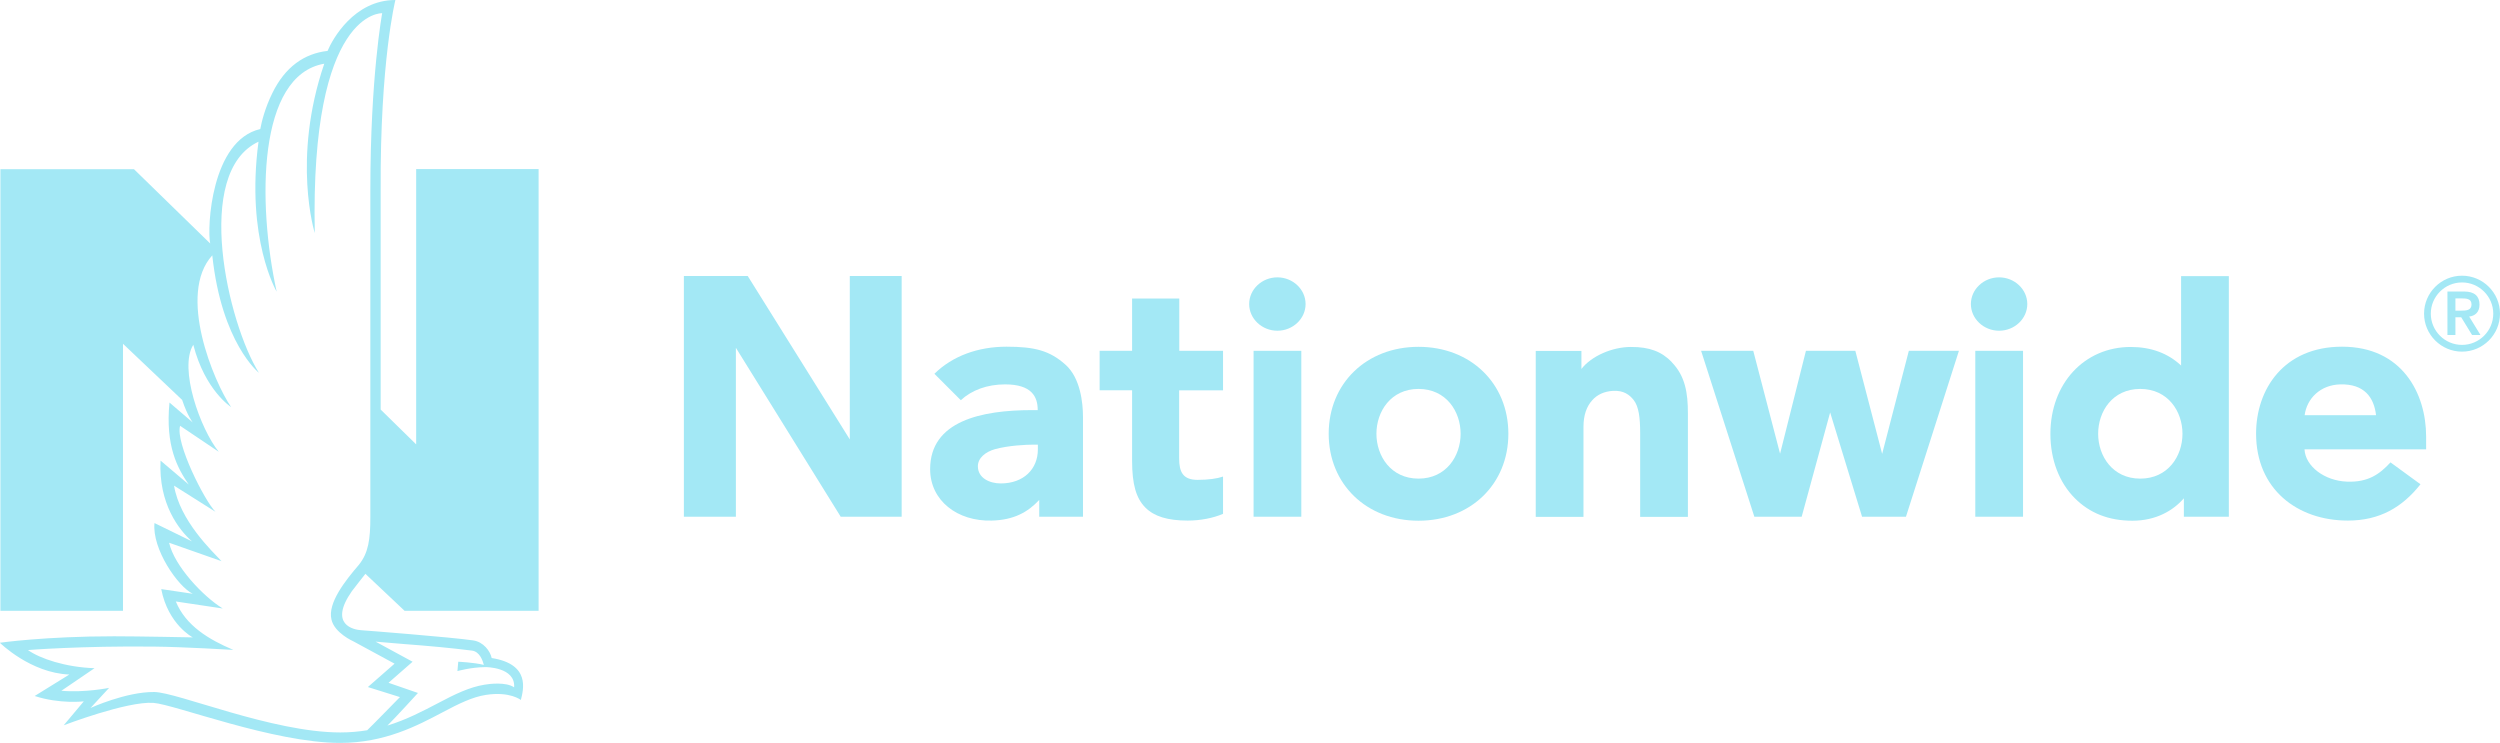 <?xml version="1.0" encoding="UTF-8"?><svg xmlns="http://www.w3.org/2000/svg" width="181.72" height="54" viewBox="0 0 181.72 54"><defs><style>.d{fill:#a3e8f5;}</style></defs><g id="a"/><g id="b"><g id="c"><g><path class="d" d="M29.42,44.4h9.73V12.29h-8.9v20.01l-2.58-2.53V13.82c-.05-9.37,1.07-13.82,1.07-13.82-3.01,0-4.58,2.86-4.93,3.7-1.69,.19-3.08,1.16-4.01,3.06-.53,1.07-.79,2.11-.88,2.62-3.57,.82-3.88,7.18-3.64,8.32l-5.54-5.4H.03V44.4H8.94V24.99l4.3,4.08c.39,1.17,.77,1.64,.77,1.64l-1.69-1.45c-.31,3.15,.58,4.77,1.4,5.96l-2.05-1.74c-.16,3.13,1.35,5.05,2.28,5.87l-2.72-1.33c-.19,1.87,1.69,4.61,2.78,5.14l-2.29-.34c.5,2.58,2.29,3.51,2.29,3.51,0,0-3.91-.08-5.72-.08-5.01,0-8.3,.47-8.3,.47,0,0,2.22,2.2,5.05,2.31l-2.52,1.56c1.83,.6,3.57,.39,3.57,.39l-1.46,1.74s4.59-1.76,6.52-1.63c1.54,.11,8.74,2.91,13.57,2.91,3.24,0,5.59-1.24,7.48-2.24,1.15-.61,2.14-1.1,3.12-1.25,1.75-.27,2.54,.37,2.54,.37,.18-.74,.72-2.6-2.12-3.05-.11-.51-.6-1.17-1.34-1.28-1.53-.23-7.94-.73-8.13-.74-.55-.03-2.4-.39-.7-2.83,.13-.18,.99-1.27,.99-1.27l2.85,2.69Zm-.23,2.4c2.11,.16,3.6,.3,5.11,.49,.57,.07,.79,.73,.87,1.04-.72-.18-1.86-.23-1.86-.23l-.06,.68s.97-.28,2.04-.29c0,0,2.19-.01,2.08,1.47-.6-.41-1.82-.25-2.16-.19-1.1,.18-2.14,.69-3.35,1.33-1.11,.58-2.3,1.21-3.7,1.64,.61-.6,2.22-2.37,2.22-2.37l-2.14-.74,1.75-1.53-2.69-1.46c.67,.06,1.31,.11,1.9,.16m-3.11-5.75c-.99,1.15-2.28,2.78-2,3.97h0c.21,.99,1.6,1.6,1.6,1.6l2.99,1.62-1.94,1.7,2.33,.73s-2.14,2.19-2.38,2.41c-.61,.1-1.26,.16-1.95,.16-4.95,0-11.83-2.92-13.53-2.94-2.05-.02-4.63,1.16-4.63,1.16l1.35-1.46s-1.76,.36-3.47,.21l2.41-1.64c-2.11-.07-3.97-.7-4.84-1.32,0,0,3.89-.31,9.17-.25,2.14,.02,5.76,.24,5.76,.24-1.79-.76-3.46-1.76-4.18-3.52l3.41,.51c-1.43-.88-3.51-3.08-3.9-4.78l3.81,1.34c-.68-.73-3.03-2.94-3.45-5.49l3.01,1.9c-.79-.8-2.93-5.02-2.57-6.25l2.81,1.89c-1.34-1.66-2.92-6.07-1.85-7.78,.85,3.32,2.75,4.53,2.75,4.53-1.25-1.81-3.94-8.21-1.37-11.03,.68,6.39,3.39,8.54,3.39,8.54-2.25-3.58-4.81-14.57-.03-16.8-.94,7.06,1.32,10.9,1.32,10.9-1.42-6.51-1.38-15.73,3.46-16.57-2.37,6.95-.69,12.31-.69,12.31C22.54,.69,27.78,.96,27.78,.96c0,0-.86,4.62-.86,12.85v23.76c0,1.64-.14,2.62-.83,3.48"/><path class="d" d="M92.85,20.16c1.12,0,2.05,.87,2.05,1.94s-.93,1.94-2.05,1.94-2.05-.87-2.05-1.94c0-1.07,.93-1.94,2.05-1.94"/><path class="d" d="M145.31,20.16c1.12,0,2.05,.87,2.05,1.94s-.93,1.94-2.05,1.94-2.05-.87-2.05-1.94c0-1.07,.93-1.94,2.05-1.94"/><path class="d" d="M75.44,32.32h-.31c-.54,0-1.83,.06-2.81,.33-.67,.19-1.24,.63-1.24,1.24,0,.87,.87,1.25,1.66,1.25,1.69,0,2.7-1.07,2.7-2.46v-.37Zm3.28-2.02v7.26h-3.18v-1.22c-.83,.89-1.85,1.46-3.45,1.5-2.5,.07-4.48-1.45-4.48-3.74,0-3.51,3.75-4.29,7.41-4.29h.41c0-.97-.43-1.87-2.37-1.87-1.31,0-2.43,.42-3.22,1.15l-1.92-1.92c1.32-1.3,3.18-1.97,5.24-1.97s3.15,.29,4.29,1.31c1.08,.96,1.27,2.77,1.27,3.78"/><path class="d" d="M85.72,25.5v-3.8h-3.43v3.8h-2.36v2.87h2.36v5.12c0,1.71,.29,2.73,.97,3.41,.64,.64,1.62,.94,3.07,.94,.92,0,1.85-.18,2.57-.49v-2.71c-.43,.15-1.06,.24-1.85,.24-1.07,0-1.34-.58-1.34-1.56v-4.95h3.19v-2.87h-3.19Z"/><path class="d" d="M172.71,30.18c-.15-1.31-.87-2.28-2.59-2.24-1.45,.03-2.44,1.02-2.6,2.24h5.19Zm3.64,1.57v.91h-8.84c.06,1.23,1.45,2.29,3.09,2.35,1.53,.06,2.37-.54,3.16-1.4l2.18,1.59c-1.32,1.67-2.96,2.64-5.28,2.64-3.67,0-6.67-2.28-6.67-6.32,0-3.22,2.01-6.32,6.25-6.32,4.36,0,6.11,3.39,6.11,6.53"/><polygon class="d" points="61.77 20.06 61.77 31.94 54.35 20.06 49.71 20.06 49.71 37.56 53.49 37.56 53.49 25.28 61.11 37.56 65.54 37.56 65.54 20.06 61.77 20.06"/><polygon class="d" points="138.75 25.5 136.81 32.99 134.86 25.5 131.27 25.5 129.39 32.98 127.44 25.5 123.65 25.5 127.52 37.56 130.96 37.56 133.03 29.98 135.35 37.56 138.54 37.56 142.39 25.5 138.75 25.5"/><rect class="d" x="91.12" y="25.5" width="3.47" height="12.06"/><rect class="d" x="143.58" y="25.5" width="3.47" height="12.06"/><path class="d" d="M121.52,26.32c-.73-.76-1.63-1.11-2.98-1.1-1.33,0-2.86,.65-3.59,1.6v-1.31h-3.32v12.06h3.47v-6.55c0-.85,.23-1.48,.64-1.93,.35-.4,.86-.64,1.51-.68,.78-.04,1.2,.29,1.5,.67,.37,.47,.47,1.29,.47,2.39v6.1h3.47v-7.53c0-1.47-.19-2.7-1.17-3.71"/><path class="d" d="M158.64,31.53c0-1.62-1.05-3.26-3.07-3.26s-3.06,1.64-3.06,3.26,1.05,3.26,3.06,3.26c2.02,0,3.07-1.64,3.07-3.26m3.37-11.47v17.5h-3.27v-1.34c-.76,.88-2.01,1.63-3.74,1.63s-3.11-.56-4.18-1.63c-1.14-1.14-1.78-2.81-1.78-4.68,0-3.66,2.46-6.32,5.84-6.32,1.48,0,2.71,.46,3.66,1.35v-6.5h3.47Z"/><path class="d" d="M103.11,28.27c-2.01,0-3.06,1.64-3.06,3.26s1.05,3.26,3.06,3.26,3.06-1.64,3.06-3.26-1.05-3.26-3.06-3.26m6.53,3.26c0,3.66-2.74,6.32-6.53,6.32s-6.53-2.66-6.53-6.32,2.74-6.32,6.53-6.32,6.53,2.66,6.53,6.32"/><path class="d" d="M176.69,22.8c0-1.25,1.02-2.27,2.27-2.27s2.27,1.02,2.27,2.27-1.02,2.27-2.27,2.27-2.27-1.02-2.27-2.27m-.49,0c0,1.52,1.24,2.76,2.76,2.76s2.76-1.24,2.76-2.76-1.24-2.76-2.76-2.76c-1.52,0-2.76,1.24-2.76,2.76m2.28-1.11h.42c.36,0,.75,.01,.75,.44s-.39,.45-.75,.45h-.42v-.88Zm-.58,2.66h.58v-1.29h.42l.79,1.29h.61l-.82-1.34c.43-.05,.75-.32,.75-.87,0-.61-.36-.95-1.11-.95h-1.22v3.15h0Z"/></g></g></g></svg>